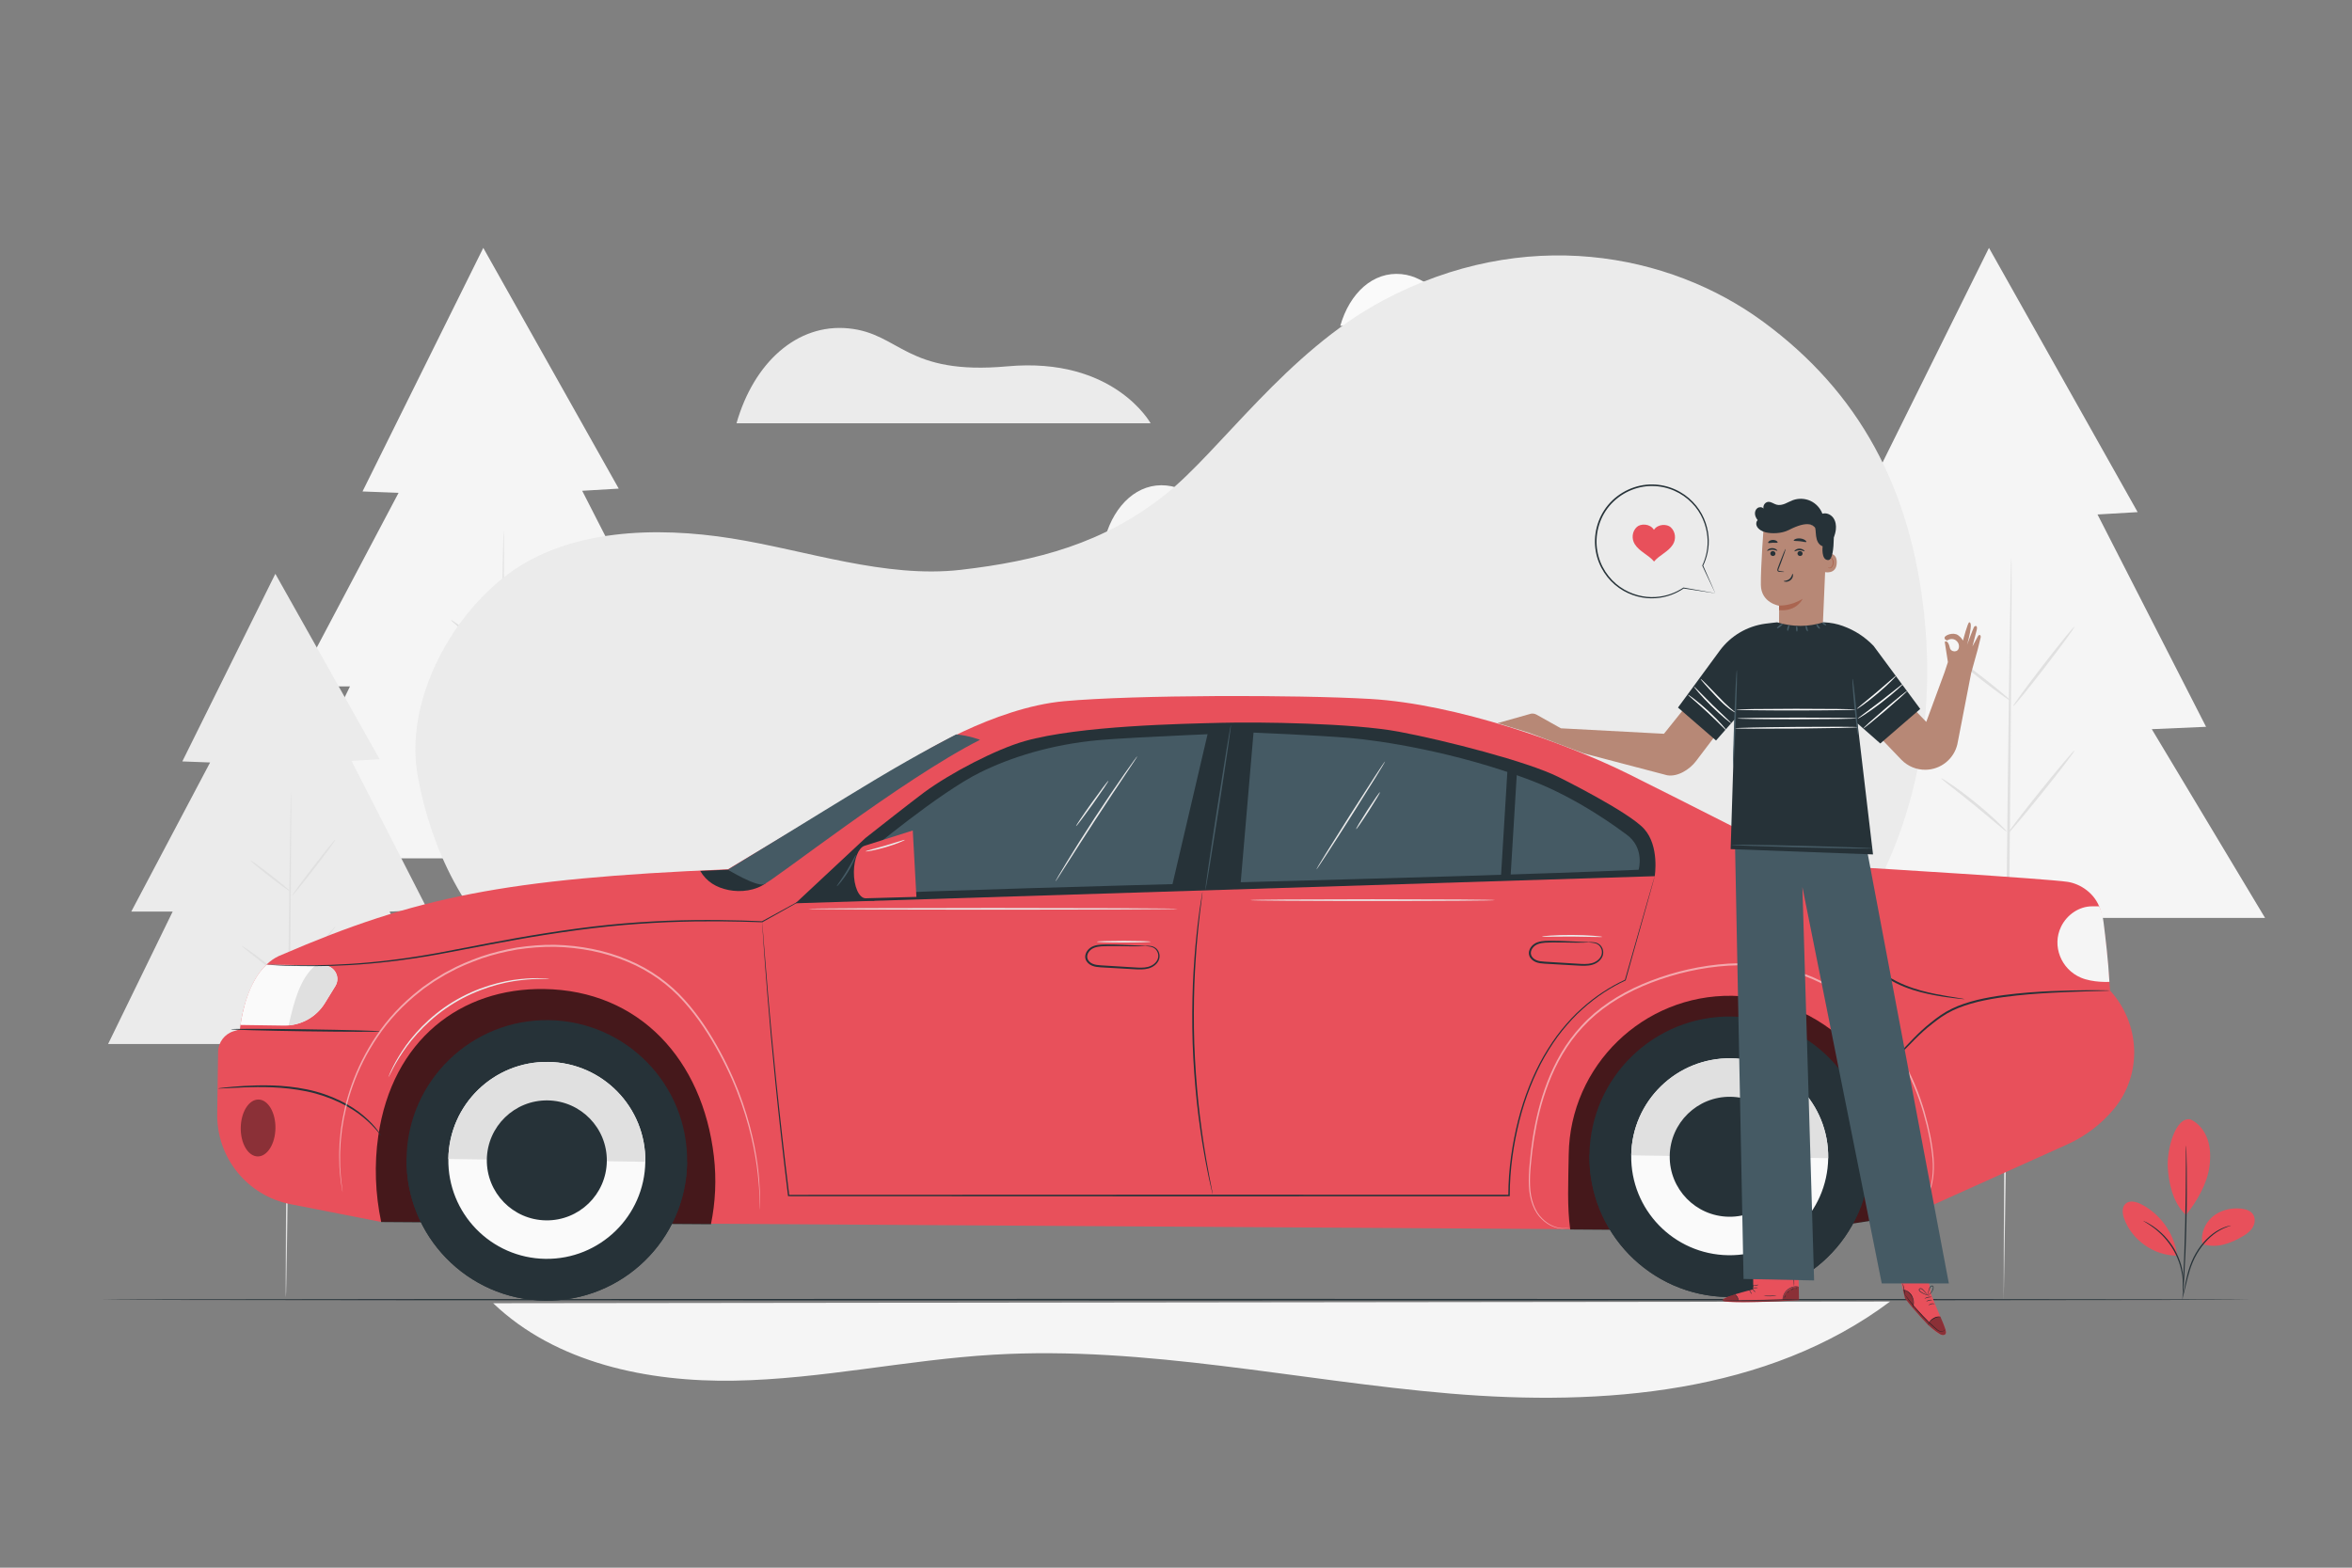 <?xml version="1.0" encoding="UTF-8" standalone="no"?>
<!-- Generator: Gravit.io -->
<svg xmlns="http://www.w3.org/2000/svg" xmlns:xlink="http://www.w3.org/1999/xlink" style="isolation:isolate" viewBox="0 0 750 500" width="750pt" height="500pt"><rect x="0" y="0" width="750" height="500" fill="#808080" stroke="none"/><defs><clipPath id="_clipPath_LvCcduYooKeI9bsBVMKQWI7HxbaJr0MW"><rect width="750" height="500"/></clipPath></defs><g clip-path="url(#_clipPath_LvCcduYooKeI9bsBVMKQWI7HxbaJr0MW)"><path d=" M 634.238 79.058 L 591.967 164.327 L 604.589 164.806 L 568.772 232.562 L 587.585 232.562 L 558.238 292.761 L 722.277 292.761 L 686.159 232.562 L 703.466 231.81 L 668.851 164.087 L 681.644 163.335 L 634.238 79.058 Z " fill="rgb(245,245,245)"/><clipPath id="_clipPath_vGjQPwkjqX45D0DnRzZBCoWP0hwJXcGs"><path d=" M 0 0 L 750 0 L 750 500 L 0 500 L 0 0 Z " fill="rgb(255,255,255)"/></clipPath><g clip-path="url(#_clipPath_vGjQPwkjqX45D0DnRzZBCoWP0hwJXcGs)"><path d=" M 641.385 177.971 C 641.627 177.973 641.294 229.455 640.643 292.945 C 639.99 356.455 638.946 415.084 638.945 414.842 C 638.865 401.259 639.114 356.447 639.766 292.936 C 640.418 229.447 641.143 177.969 641.385 177.971 Z " fill="rgb(224,224,224)"/><path d=" M 661.489 199.892 C 661.681 200.04 657.468 205.827 652.079 212.815 C 646.688 219.807 642.165 225.353 641.973 225.205 C 641.781 225.058 645.995 219.272 651.385 212.281 C 656.773 205.291 661.298 199.745 661.489 199.892 Z " fill="rgb(224,224,224)"/><path d=" M 640.987 223.391 C 640.838 223.582 636.674 220.585 631.686 216.699 C 626.698 212.811 622.776 209.505 622.925 209.314 C 623.073 209.123 627.237 212.12 632.225 216.007 C 637.213 219.894 641.135 223.201 640.987 223.391 Z " fill="rgb(224,224,224)"/><path d=" M 639.864 265.218 C 639.779 265.309 638.611 264.354 636.752 262.788 C 634.892 261.222 632.33 259.056 629.458 256.714 C 626.584 254.373 623.944 252.3 622.035 250.796 C 620.126 249.29 618.956 248.339 619.027 248.238 C 619.095 248.142 620.393 248.914 622.403 250.297 C 624.413 251.679 627.125 253.683 630.011 256.034 C 632.896 258.387 635.407 260.638 637.166 262.327 C 638.926 264.017 639.944 265.133 639.864 265.218 Z " fill="rgb(224,224,224)"/><path d=" M 661.515 239.364 C 661.703 239.515 657.085 245.575 651.202 252.897 C 645.316 260.222 640.393 266.035 640.204 265.884 C 640.016 265.732 644.633 259.674 650.519 252.348 C 656.402 245.027 661.326 239.213 661.515 239.364 Z " fill="rgb(224,224,224)"/><path d=" M 154.11 79.058 L 115.598 156.746 L 127.097 157.183 L 94.465 218.915 L 111.604 218.915 L 84.867 273.762 L 234.322 273.762 L 201.415 218.915 L 217.183 218.229 L 185.647 156.528 L 197.301 155.842 L 154.11 79.058 Z " fill="rgb(245,245,245)"/><path d=" M 160.622 169.177 C 160.843 169.179 160.539 216.084 159.946 273.929 C 159.351 331.793 158.69 397.367 158.47 397.364 C 158.249 397.363 158.553 331.785 159.147 273.921 C 159.741 216.076 160.402 169.175 160.622 169.177 Z " fill="rgb(224,224,224)"/><path d=" M 178.939 189.15 C 179.114 189.284 175.274 194.557 170.365 200.924 C 165.454 207.294 161.333 212.347 161.158 212.212 C 160.983 212.078 164.822 206.806 169.733 200.437 C 174.642 194.069 178.765 189.015 178.939 189.15 Z " fill="rgb(224,224,224)"/><path d=" M 160.259 210.559 C 160.123 210.733 156.329 208.003 151.785 204.462 C 147.24 200.92 143.667 197.908 143.802 197.734 C 143.938 197.56 147.731 200.289 152.277 203.832 C 156.82 207.373 160.394 210.386 160.259 210.559 Z " fill="rgb(224,224,224)"/><path d=" M 159.236 248.668 C 159.158 248.751 158.094 247.881 156.4 246.454 C 154.706 245.027 152.371 243.054 149.755 240.92 C 147.136 238.787 144.732 236.899 142.992 235.527 C 141.253 234.156 140.186 233.29 140.252 233.197 C 140.313 233.11 141.496 233.814 143.327 235.073 C 145.158 236.333 147.629 238.159 150.259 240.301 C 152.887 242.444 155.175 244.495 156.778 246.034 C 158.381 247.573 159.309 248.59 159.236 248.668 Z " fill="rgb(224,224,224)"/><path d=" M 178.962 225.112 C 179.134 225.25 174.926 230.772 169.566 237.443 C 164.203 244.116 159.718 249.412 159.546 249.274 C 159.374 249.136 163.581 243.616 168.943 236.943 C 174.304 230.271 178.79 224.974 178.962 225.112 Z " fill="rgb(224,224,224)"/><path d=" M 87.802 183.012 L 58.139 242.848 L 66.996 243.185 L 41.863 290.732 L 55.063 290.732 L 34.469 332.975 L 142.967 332.975 L 124.237 290.732 L 136.382 290.204 L 112.092 242.68 L 121.069 242.153 L 87.802 183.012 Z " fill="rgb(235,235,235)"/><path d=" M 92.818 252.422 C 92.988 252.424 92.755 288.551 92.297 333.104 C 91.839 377.672 91.33 413.788 91.16 413.786 C 90.991 413.784 91.224 377.665 91.682 333.098 C 92.139 288.545 92.648 252.421 92.818 252.422 Z " fill="rgb(224,224,224)"/><path d=" M 106.926 267.805 C 107.06 267.909 104.103 271.97 100.322 276.874 C 96.539 281.781 93.365 285.672 93.23 285.569 C 93.096 285.465 96.052 281.405 99.835 276.498 C 103.616 271.594 106.791 267.701 106.926 267.805 Z " fill="rgb(224,224,224)"/><path d=" M 92.538 284.296 C 92.434 284.43 89.511 282.327 86.012 279.6 C 82.511 276.871 79.759 274.551 79.863 274.417 C 79.967 274.283 82.889 276.386 86.39 279.114 C 89.889 281.842 92.642 284.162 92.538 284.296 Z " fill="rgb(224,224,224)"/><path d=" M 91.751 313.648 C 91.691 313.711 90.872 313.042 89.566 311.943 C 88.261 310.843 86.463 309.323 84.448 307.68 C 82.431 306.038 80.579 304.583 79.239 303.527 C 77.899 302.47 77.078 301.803 77.128 301.731 C 77.176 301.665 78.087 302.207 79.498 303.176 C 80.908 304.146 82.811 305.553 84.836 307.204 C 86.861 308.854 88.623 310.433 89.857 311.619 C 91.092 312.804 91.807 313.587 91.751 313.648 Z " fill="rgb(224,224,224)"/><path d=" M 106.944 295.504 C 107.076 295.61 103.836 299.862 99.707 305.001 C 95.577 310.141 92.122 314.22 91.989 314.113 C 91.858 314.007 95.097 309.756 99.228 304.615 C 103.357 299.478 106.812 295.398 106.944 295.504 Z " fill="rgb(224,224,224)"/><path d=" M 602.686 415.124 C 563.61 444.404 511.174 448.564 462.517 444.47 C 413.86 440.375 365.502 429.175 316.759 432.069 C 289.153 433.709 261.897 439.862 234.247 440.35 C 206.597 440.836 177.258 434.765 157.265 415.657 L 602.686 415.124 Z " fill="rgb(245,245,245)"/><path d=" M 234.854 134.996 L 366.899 134.996 C 366.899 134.996 355.222 113.747 321.233 116.84 C 288.772 119.793 287.122 106.386 270.616 104.735 C 254.11 103.085 240.356 115.739 234.854 134.996 Z " fill="rgb(235,235,235)"/><path d=" M 352.441 171.342 L 424.44 171.342 C 424.44 171.342 418.072 159.756 399.54 161.442 C 381.84 163.052 380.941 155.742 371.941 154.842 C 362.941 153.942 355.441 160.842 352.441 171.342 Z " fill="rgb(245,245,245)"/><path d=" M 427.382 103.927 L 499.38 103.927 C 499.38 103.927 493.013 92.341 474.481 94.027 C 456.78 95.638 455.881 88.327 446.881 87.427 C 437.881 86.528 430.382 93.427 427.382 103.927 Z " fill="rgb(250,250,250)"/><path d=" M 613.636 196.594 C 609.415 155.567 592.728 125.038 562.244 102.618 C 532.341 80.627 486.13 71.741 440.942 95.868 C 410.186 112.289 389.102 143.822 371.445 157.848 C 352.107 173.209 330.877 178.927 306.343 181.744 C 282.274 184.507 257.172 175.52 233.246 171.713 C 209.32 167.906 181.414 168.657 161.986 183.131 C 143.092 197.206 129.016 224.288 133.198 247.475 C 137.379 270.661 148.505 293.862 167.139 308.279 C 185.774 322.696 204.369 342.054 228.879 352.37 C 271.154 371.728 312.276 379.388 354.52 383.041 C 395.611 386.595 437.543 384.759 477.168 373.316 C 516.793 361.873 554.089 340.405 580.758 308.943 C 607.427 277.481 617.857 237.621 613.636 196.594 Z " fill="rgb(235,235,235)"/><path d=" M 717.427 414.514 C 717.427 414.659 564.062 414.775 374.919 414.775 C 185.711 414.775 32.379 414.659 32.379 414.514 C 32.379 414.37 185.711 414.254 374.919 414.254 C 564.062 414.254 717.427 414.37 717.427 414.514 Z " fill="rgb(38,50,56)"/><path d=" M 672.841 315.919 L 672.841 315.919 C 682.559 326.494 683.231 342.732 674.025 353.757 C 670.072 358.49 665.045 362.371 659.202 365.003 L 610.061 387.144 L 575.349 392.515 L 121.086 389.631 L 92.623 384.062 C 78.898 381.377 69.063 369.254 69.264 355.271 L 69.548 335.494 C 69.592 332.456 71.591 329.793 74.496 328.9 L 76.51 328.281 C 76.51 328.281 78.195 308.891 89.895 304.498 C 132.525 286.127 160.754 280.23 232.119 277.248 L 292.394 241.219 C 292.394 241.219 316.724 225.669 339.402 223.633 C 362.079 221.598 413.386 221.566 436.905 222.92 C 464.518 224.509 499.552 237.074 519.09 246.762 C 534.392 254.349 571.221 273.101 571.221 273.101 L 592.055 276.592 C 595.188 276.739 652.724 280.248 659.335 281.262 C 663.221 281.857 668.15 284.786 669.801 290.249 C 671.452 295.712 672.841 315.764 672.841 315.764" fill="rgb(232,80,91)"/><path d=" M 496.951 247.811 C 487.132 242.901 460.79 236.13 446.061 233.368 C 431.333 230.606 401.395 230.226 389.428 230.533 C 377.461 230.839 344.233 231.408 326.713 236.385 C 317.701 238.945 303.222 246.442 294.682 252.725 C 291.72 254.905 278.845 264.994 275.967 267.285 L 253.668 288.096 L 527.654 279.449 C 527.654 279.449 529.232 269.901 524.305 264.397 C 519.377 258.893 496.951 247.811 496.951 247.811 Z " fill="rgb(38,50,56)"/><path d=" M 90.533 327.106 L 76.673 326.907 C 77.212 323.17 79.044 313.23 84.966 307.664 L 103.317 307.926 C 106.664 307.975 108.684 311.651 106.93 314.502 L 103.592 319.931 C 100.808 324.457 95.846 327.183 90.533 327.106 Z " fill="rgb(250,250,250)"/><path d=" M 92.212 326.275 C 93.652 320.168 95.468 312.149 100.617 307.887 L 103.317 307.926 C 106.665 307.975 108.685 311.651 106.931 314.503 L 103.592 319.93 C 101.072 324.029 96.762 326.628 92.026 327.031 C 92.088 326.778 92.151 326.533 92.212 326.275 Z " fill="rgb(224,224,224)"/><g opacity="0.7"><path d=" M 226.699 390.471 C 228.127 383.523 228.507 376.207 227.643 368.791 C 224.058 338.023 203.906 315.878 173.47 315.44 C 146.984 315.058 125.101 331.609 120.631 362.262 C 119.293 371.434 119.672 380.834 121.553 389.763 L 226.699 390.471 Z " fill="rgb(0,0,0)"/></g><g opacity="0.7"><path d=" M 610.035 387.273 C 609.991 386.138 609.897 384.985 609.881 383.78 C 609.339 344.947 583.293 318.047 552.306 317.6 C 524.001 317.192 500.637 339.891 500.228 368.198 C 500.103 376.836 499.687 384.973 500.711 392.142 L 575.322 392.644 L 610.035 387.273 Z " fill="rgb(0,0,0)"/></g><path d=" M 506.835 368.294 C 506.479 392.998 526.217 413.314 550.922 413.67 C 575.626 414.026 595.942 394.288 596.299 369.584 C 596.655 344.88 576.917 324.564 552.212 324.207 C 527.508 323.851 507.191 343.589 506.835 368.294 Z " fill="rgb(38,50,56)"/><path d=" M 506.842 368.178 C 506.841 368.217 506.835 368.255 506.834 368.294 C 506.478 392.998 526.216 413.314 550.921 413.67 C 575.625 414.027 595.942 394.288 596.298 369.584 C 596.299 369.545 596.294 369.507 596.294 369.469 L 506.842 368.178 Z " fill="rgb(38,50,56)"/><path d=" M 520.162 368.486 C 519.912 385.831 533.769 400.094 551.113 400.344 C 568.458 400.594 582.722 386.737 582.972 369.392 C 583.222 352.049 569.364 337.785 552.019 337.535 C 534.676 337.285 520.413 351.142 520.162 368.486 Z " fill="rgb(250,250,250)"/><path d=" M 552.019 337.535 C 534.675 337.285 520.413 351.141 520.162 368.486 L 582.971 369.391 C 583.221 352.049 569.364 337.785 552.019 337.535 Z " fill="rgb(224,224,224)"/><path d=" M 532.436 368.663 C 532.284 379.228 540.725 387.916 551.29 388.069 C 561.856 388.221 570.544 379.78 570.697 369.215 C 570.849 358.649 562.408 349.961 551.842 349.809 C 541.277 349.656 532.589 358.098 532.436 368.663 Z " fill="rgb(38,50,56)"/><path d=" M 129.639 369.448 C 129.283 394.153 149.021 414.468 173.725 414.824 C 198.431 415.18 218.746 395.443 219.103 370.739 C 219.459 346.035 199.721 325.718 175.016 325.362 C 150.311 325.006 129.995 344.744 129.639 369.448 Z " fill="rgb(38,50,56)"/><path d=" M 129.647 369.332 C 129.646 369.371 129.64 369.409 129.639 369.448 C 129.283 394.152 149.021 414.468 173.726 414.824 C 198.431 415.181 218.747 395.442 219.103 370.738 C 219.104 370.699 219.099 370.661 219.099 370.623 L 129.647 369.332 Z " fill="rgb(38,50,56)"/><path d=" M 142.967 369.64 C 142.717 386.985 156.574 401.248 173.918 401.498 C 191.263 401.748 205.526 387.891 205.776 370.546 C 206.026 353.203 192.169 338.939 174.824 338.689 C 157.48 338.439 143.217 352.296 142.967 369.64 Z " fill="rgb(250,250,250)"/><path d=" M 174.824 338.689 C 157.48 338.439 143.217 352.296 142.967 369.64 L 205.776 370.546 C 206.026 353.203 192.169 338.939 174.824 338.689 Z " fill="rgb(224,224,224)"/><path d=" M 155.241 369.818 C 155.089 380.383 163.53 389.071 174.095 389.223 C 184.66 389.377 193.349 380.935 193.501 370.37 C 193.654 359.804 185.212 351.116 174.647 350.964 C 164.082 350.811 155.393 359.253 155.241 369.818 Z " fill="rgb(38,50,56)"/><g opacity="0.4"><path d=" M 87.832 359.84 C 87.76 364.852 85.224 368.879 82.168 368.835 C 79.112 368.791 76.693 364.693 76.765 359.681 C 76.837 354.668 79.374 350.641 82.43 350.686 C 85.485 350.73 87.904 354.828 87.832 359.84 Z " fill="rgb(0,0,0)"/></g><path d=" M 672.841 315.919 C 672.841 315.94 672.544 315.966 671.978 315.992 C 671.348 316.015 670.527 316.043 669.503 316.079 C 667.355 316.134 664.245 316.199 660.406 316.356 C 656.567 316.485 651.998 316.722 646.94 317.131 C 641.891 317.586 636.327 318.181 630.648 319.532 C 627.821 320.242 625.097 321.101 622.632 322.3 C 620.158 323.483 618.008 325.04 616.037 326.631 C 612.032 329.736 609.017 333.193 606.273 335.897 C 603.559 338.632 601.104 340.602 599.259 341.729 C 598.335 342.287 597.598 342.69 597.074 342.911 C 596.558 343.148 596.283 343.261 596.274 343.24 C 596.242 343.177 597.339 342.701 599.124 341.52 C 600.91 340.339 603.29 338.342 605.951 335.578 C 608.637 332.854 611.642 329.336 615.668 326.172 C 617.638 324.562 619.833 322.953 622.358 321.737 C 624.871 320.504 627.637 319.629 630.495 318.911 C 636.236 317.546 641.823 316.969 646.892 316.544 C 651.968 316.165 656.547 315.977 660.392 315.904 C 664.237 315.805 667.35 315.809 669.501 315.83 C 670.525 315.844 671.347 315.856 671.977 315.863 C 672.543 315.878 672.841 315.897 672.841 315.919 Z " fill="rgb(38,50,56)"/><g opacity="0.5"><path d=" M 608.595 388.067 C 608.595 388.067 608.774 387.938 609.135 387.717 C 609.494 387.492 610.013 387.132 610.648 386.605 C 611.891 385.537 613.575 383.679 614.784 380.777 C 616.032 377.9 616.606 374.009 616.231 369.569 C 615.847 365.13 614.832 360.114 613.266 354.722 C 611.669 349.339 609.378 343.583 606.067 337.869 C 602.742 332.174 598.366 326.533 592.763 321.663 C 587.183 316.803 580.383 312.682 572.651 310.361 C 564.935 308.019 556.447 307.347 547.939 308.253 C 539.421 309.14 531.252 311.359 523.828 314.522 C 516.421 317.703 509.77 322.056 504.755 327.52 C 499.672 332.93 496.241 339.237 493.853 345.371 C 491.459 351.528 490.094 357.568 489.189 363.111 C 488.754 365.888 488.421 368.546 488.195 371.07 C 487.946 373.591 487.799 375.977 487.898 378.201 C 488.038 382.642 489.491 386.436 491.763 388.611 C 493.964 390.865 496.451 391.616 498.068 391.727 C 499.719 391.796 500.557 391.441 500.566 391.5 C 500.566 391.5 500.36 391.571 499.947 391.679 C 499.532 391.783 498.897 391.867 498.06 391.856 C 496.415 391.785 493.861 391.06 491.587 388.787 C 489.237 386.594 487.713 382.71 487.54 378.218 C 487.424 375.968 487.556 373.563 487.789 371.034 C 488.001 368.501 488.32 365.831 488.742 363.041 C 489.622 357.47 490.968 351.391 493.359 345.179 C 494.561 342.08 496.013 338.95 497.804 335.886 C 499.606 332.831 501.776 329.866 504.324 327.119 C 509.391 321.574 516.114 317.162 523.58 313.948 C 531.065 310.75 539.282 308.513 547.873 307.617 C 556.452 306.705 565.029 307.384 572.833 309.762 C 580.658 312.12 587.528 316.301 593.151 321.219 C 598.795 326.148 603.197 331.854 606.525 337.603 C 609.842 343.372 612.122 349.175 613.699 354.595 C 615.246 360.027 616.234 365.059 616.587 369.543 C 616.933 374.025 616.315 377.972 615.013 380.875 C 613.752 383.802 612.012 385.658 610.731 386.704 C 609.419 387.74 608.595 388.067 608.595 388.067 Z " fill="rgb(255,255,255)"/></g><path d=" M 121.565 362.249 C 121.519 362.282 121.044 361.64 120.12 360.543 C 119.201 359.442 117.762 357.936 115.781 356.316 C 111.856 353.046 105.436 349.669 97.767 348.086 C 90.091 346.504 82.925 346.632 77.8 346.807 C 75.23 346.903 73.149 347.026 71.711 347.103 C 70.273 347.18 69.475 347.208 69.471 347.162 C 69.469 347.141 69.666 347.103 70.042 347.05 C 70.494 346.997 71.037 346.933 71.691 346.854 C 73.125 346.702 75.203 346.511 77.778 346.355 C 82.911 346.065 90.128 345.859 97.898 347.46 C 105.667 349.062 112.165 352.562 116.069 355.969 C 118.041 357.655 119.446 359.228 120.314 360.387 C 120.772 360.946 121.056 361.436 121.275 361.746 C 121.483 362.064 121.584 362.236 121.565 362.249 Z " fill="rgb(38,50,56)"/><path d=" M 121.295 328.952 C 121.293 329.128 110.612 329.117 97.443 328.928 C 84.27 328.737 73.597 328.44 73.599 328.264 C 73.602 328.087 84.279 328.098 97.453 328.288 C 110.622 328.478 121.297 328.775 121.295 328.952 Z " fill="rgb(38,50,56)"/><g opacity="0.5"><path d=" M 242.338 385.855 C 242.338 385.855 242.315 385.647 242.301 385.243 C 242.29 384.812 242.276 384.215 242.257 383.448 C 242.255 382.659 242.209 381.683 242.14 380.532 C 242.095 379.379 242 378.052 241.852 376.562 C 241.336 370.607 239.946 361.977 236.417 351.864 C 234.66 346.81 232.317 341.418 229.313 335.892 C 226.313 330.374 222.702 324.643 217.974 319.397 C 213.276 314.137 207.177 309.664 200.072 306.737 C 192.999 303.747 185.069 302.172 176.936 301.977 C 172.861 301.92 168.841 302.256 164.919 302.842 C 161.01 303.52 157.207 304.458 153.567 305.691 C 149.961 306.998 146.446 308.41 143.223 310.223 L 142.001 310.869 L 140.825 311.581 C 140.044 312.055 139.267 312.527 138.495 312.996 C 137.753 313.51 137.014 314.022 136.28 314.531 L 135.183 315.292 L 134.141 316.116 C 128.564 320.441 123.961 325.432 120.456 330.643 C 116.917 335.834 114.349 341.144 112.543 346.169 C 110.733 351.2 109.685 355.946 109.072 360.147 C 108.838 362.258 108.582 364.22 108.538 366.043 C 108.401 367.86 108.447 369.523 108.461 371.019 C 108.431 372.518 108.62 373.839 108.671 374.991 C 108.724 376.144 108.875 377.108 108.976 377.89 C 109.071 378.652 109.145 379.244 109.198 379.671 C 109.245 380.074 109.253 380.282 109.253 380.282 C 109.253 380.282 109.202 380.081 109.134 379.682 C 109.065 379.256 108.97 378.667 108.848 377.908 C 108.727 377.126 108.555 376.163 108.482 375.008 C 108.411 373.855 108.202 372.531 108.212 371.027 C 108.179 369.525 108.114 367.854 108.233 366.028 C 108.259 364.198 108.499 362.224 108.718 360.099 C 109.3 355.872 110.322 351.091 112.117 346.018 C 113.907 340.951 116.47 335.59 120.018 330.344 C 123.531 325.08 128.162 320.029 133.78 315.651 L 134.83 314.818 L 135.935 314.046 C 136.675 313.532 137.419 313.013 138.168 312.493 C 138.946 312.018 139.729 311.541 140.516 311.06 L 141.701 310.339 L 142.933 309.686 C 146.183 307.851 149.727 306.42 153.365 305.099 C 157.035 303.85 160.872 302.901 164.817 302.214 C 168.775 301.62 172.833 301.281 176.947 301.337 C 185.161 301.535 193.167 303.128 200.315 306.16 C 207.494 309.124 213.68 313.677 218.411 319.002 C 223.174 324.313 226.785 330.085 229.778 335.639 C 232.776 341.204 235.107 346.63 236.843 351.715 C 240.333 361.891 241.658 370.564 242.1 376.541 C 242.552 382.532 242.338 385.855 242.338 385.855 Z " fill="rgb(255,255,255)"/></g><path d=" M 592.129 277.206 C 592.151 277.21 592.135 277.435 592.084 277.861 C 592.019 278.357 591.939 278.972 591.84 279.719 C 591.625 281.331 591.289 283.662 591.075 286.554 C 590.872 289.437 590.806 292.918 591.538 296.659 C 592.271 300.386 594.084 304.306 597.165 307.446 C 600.221 310.606 603.932 312.751 607.449 314.195 C 610.987 315.644 614.365 316.438 617.203 317.022 C 620.049 317.593 622.378 317.94 623.983 318.204 C 624.727 318.329 625.338 318.432 625.832 318.514 C 626.254 318.591 626.474 318.643 626.471 318.664 C 626.468 318.685 626.242 318.678 625.815 318.642 C 625.317 318.591 624.7 318.527 623.949 318.451 C 622.332 318.262 619.99 317.983 617.118 317.466 C 614.253 316.935 610.834 316.182 607.229 314.741 C 603.642 313.303 599.845 311.136 596.705 307.89 C 593.537 304.666 591.673 300.59 590.96 296.774 C 590.243 292.941 590.362 289.418 590.625 286.517 C 590.899 283.608 591.304 281.282 591.594 279.68 C 591.74 278.878 591.865 278.259 591.957 277.84 C 592.049 277.42 592.108 277.202 592.129 277.206 Z " fill="rgb(38,50,56)"/><path d=" M 364.855 301.69 C 364.855 301.668 365.045 301.648 365.407 301.636 C 365.768 301.629 366.305 301.613 366.998 301.719 C 367.675 301.81 368.591 302.165 369.17 303.039 C 369.759 303.862 370.024 305.187 369.434 306.383 C 368.869 307.568 367.652 308.497 366.203 308.89 C 364.751 309.297 363.152 309.211 361.545 309.121 C 358.3 308.936 354.751 308.735 351.026 308.523 C 350.091 308.463 349.119 308.377 348.214 307.995 C 347.324 307.616 346.506 306.93 346.185 305.967 C 345.857 304.999 346.171 303.963 346.709 303.24 C 347.238 302.494 348.025 301.962 348.829 301.692 C 350.461 301.136 352.047 301.254 353.478 301.222 C 354.923 301.226 356.267 301.268 357.492 301.318 C 359.856 301.419 361.81 301.503 363.285 301.566 C 364.652 301.614 365.41 301.634 365.411 301.681 C 365.411 301.704 365.222 301.727 364.861 301.752 C 364.501 301.779 363.968 301.802 363.283 301.815 C 361.911 301.849 359.925 301.816 357.479 301.77 C 356.255 301.749 354.917 301.733 353.481 301.752 C 352.054 301.801 350.483 301.726 349.03 302.246 C 348.303 302.5 347.661 302.953 347.205 303.595 C 346.75 304.22 346.527 305.043 346.778 305.769 C 347.021 306.501 347.691 307.086 348.461 307.409 C 349.243 307.738 350.144 307.828 351.066 307.885 C 354.79 308.115 358.337 308.333 361.58 308.533 C 363.19 308.64 364.72 308.735 366.066 308.378 C 367.395 308.043 368.512 307.211 369.028 306.184 C 369.566 305.156 369.373 304.001 368.873 303.236 C 368.377 302.436 367.604 302.095 366.951 301.964 C 365.627 301.72 364.849 301.758 364.855 301.69 Z " fill="rgb(38,50,56)"/><path d=" M 506.326 300.521 C 506.327 300.5 506.516 300.479 506.878 300.467 C 507.239 300.461 507.776 300.444 508.469 300.551 C 509.146 300.642 510.062 300.996 510.641 301.871 C 511.23 302.694 511.495 304.019 510.905 305.215 C 510.34 306.4 509.124 307.329 507.675 307.722 C 506.222 308.129 504.623 308.042 503.016 307.953 C 499.771 307.768 496.222 307.567 492.497 307.355 C 491.562 307.295 490.59 307.208 489.685 306.827 C 488.795 306.448 487.977 305.762 487.655 304.799 C 487.329 303.831 487.642 302.795 488.18 302.072 C 488.71 301.326 489.496 300.793 490.301 300.524 C 491.932 299.968 493.518 300.085 494.949 300.054 C 496.394 300.058 497.738 300.1 498.963 300.15 C 501.328 300.251 503.281 300.335 504.756 300.398 C 506.123 300.446 506.881 300.466 506.882 300.513 C 506.882 300.535 506.693 300.559 506.333 300.584 C 505.972 300.61 505.439 300.633 504.754 300.647 C 503.382 300.681 501.396 300.648 498.95 300.602 C 497.726 300.581 496.388 300.565 494.952 300.584 C 493.525 300.633 491.954 300.558 490.501 301.078 C 489.774 301.332 489.132 301.785 488.677 302.427 C 488.222 303.052 487.998 303.875 488.25 304.601 C 488.491 305.333 489.162 305.917 489.932 306.241 C 490.715 306.57 491.615 306.66 492.537 306.717 C 496.261 306.946 499.808 307.165 503.051 307.365 C 504.662 307.472 506.191 307.566 507.537 307.21 C 508.866 306.875 509.982 306.042 510.499 305.016 C 511.037 303.988 510.845 302.833 510.344 302.068 C 509.848 301.268 509.075 300.927 508.422 300.795 C 507.098 300.552 506.319 300.59 506.326 300.521 Z " fill="rgb(38,50,56)"/><path d=" M 527.654 279.448 C 527.654 279.448 527.613 279.641 527.514 280.013 C 527.41 280.396 527.26 280.949 527.063 281.675 C 526.654 283.15 526.052 285.319 525.27 288.141 C 523.68 293.809 521.356 302.1 518.403 312.636 L 518.385 312.698 L 518.327 312.723 C 513.764 314.852 509.021 317.852 504.569 321.901 C 502.305 323.884 500.212 326.22 498.164 328.72 C 496.14 331.246 494.289 334.042 492.558 337.028 C 489.144 343.032 486.433 349.908 484.528 357.371 C 482.655 364.833 481.432 372.9 481.431 381.295 L 481.431 381.53 L 481.2 381.53 C 451.59 381.54 417.28 381.55 380.881 381.56 C 332.175 381.542 287.223 381.523 251.477 381.51 L 251.292 381.51 L 251.269 381.326 C 248.023 354.797 245.97 332.953 244.735 317.751 C 244.113 310.148 243.688 304.208 243.41 300.169 C 243.279 298.155 243.18 296.614 243.112 295.562 C 243.049 294.523 243.031 293.987 243.031 293.987 C 243.031 293.987 243.091 294.52 243.175 295.559 C 243.257 296.609 243.377 298.148 243.533 300.158 C 243.864 304.206 244.35 310.136 244.971 317.73 C 246.278 332.924 248.39 354.756 251.684 381.275 L 251.477 381.092 C 287.223 381.078 332.175 381.059 380.881 381.04 C 417.28 381.05 451.59 381.06 481.2 381.069 L 480.969 381.305 C 480.982 372.838 482.221 364.765 484.115 357.266 C 486.042 349.773 488.779 342.867 492.225 336.838 C 493.971 333.84 495.841 331.03 497.883 328.494 C 499.949 325.983 502.062 323.641 504.344 321.653 C 508.835 317.593 513.616 314.593 518.208 312.47 L 518.133 312.559 C 521.141 302.038 523.508 293.761 525.127 288.102 C 525.94 285.287 526.565 283.124 526.99 281.655 C 527.203 280.932 527.365 280.384 527.477 280.004 C 527.589 279.633 527.654 279.448 527.654 279.448 Z " fill="rgb(38,50,56)"/><path d=" M 383.439 284.518 C 383.448 284.519 383.445 284.604 383.43 284.77 C 383.41 284.965 383.383 285.205 383.352 285.5 C 383.267 286.183 383.151 287.12 383.003 288.304 C 382.84 289.52 382.648 291.008 382.471 292.742 C 382.288 294.474 382.038 296.442 381.864 298.627 C 381.663 300.81 381.448 303.202 381.296 305.775 C 381.096 308.345 380.996 311.098 380.864 313.993 C 380.672 319.785 380.622 326.158 380.833 332.843 C 381.074 339.529 381.555 345.886 382.137 351.653 C 382.464 354.533 382.751 357.272 383.124 359.824 C 383.449 362.38 383.825 364.752 384.173 366.916 C 384.494 369.085 384.876 371.032 385.176 372.747 C 385.47 374.465 385.762 375.937 386.007 377.138 C 386.234 378.31 386.414 379.237 386.544 379.912 C 386.595 380.205 386.637 380.443 386.671 380.636 C 386.697 380.799 386.706 380.884 386.697 380.886 C 386.688 380.888 386.662 380.807 386.62 380.648 C 386.572 380.457 386.513 380.223 386.442 379.934 C 386.288 379.263 386.077 378.343 385.809 377.179 C 385.533 375.984 385.211 374.516 384.89 372.802 C 384.563 371.09 384.154 369.146 383.81 366.977 C 383.438 364.814 383.04 362.442 382.696 359.882 C 382.304 357.33 382.002 354.587 381.66 351.704 C 381.05 345.929 380.553 339.56 380.312 332.861 C 380.1 326.163 380.167 319.776 380.384 313.974 C 380.53 311.075 380.647 308.318 380.866 305.745 C 381.036 303.168 381.273 300.775 381.498 298.591 C 381.695 296.405 381.971 294.437 382.182 292.706 C 382.387 290.974 382.608 289.489 382.803 288.277 C 382.991 287.097 383.14 286.164 383.249 285.485 C 383.3 285.193 383.343 284.955 383.377 284.761 C 383.41 284.599 383.43 284.516 383.439 284.518 Z " fill="rgb(38,50,56)"/><path d=" M 244.215 281.666 C 241.007 284.064 236.239 284.663 232.313 283.861 C 228.388 283.061 225.3 281.234 223.289 277.77 L 232.092 277.377 L 244.215 281.666 Z " fill="rgb(38,50,56)"/><path d=" M 232.093 277.377 C 232.093 277.377 240.968 282.786 243.549 282.048 C 246.13 281.311 287.523 248.592 312.5 235.958 C 312.5 235.958 309.214 234.63 304.912 234.235 C 304.912 234.235 293.289 240.117 278.794 248.841 C 267.766 255.48 256.543 262.438 251.294 265.645 C 239.824 272.652 232.093 277.377 232.093 277.377 Z " fill="rgb(69,90,100)"/><path d=" M 260.486 284.32 C 260.491 284.327 260.393 284.389 260.2 284.505 C 259.986 284.63 259.698 284.798 259.332 285.011 C 258.539 285.462 257.402 286.108 255.935 286.941 C 252.936 288.623 248.59 291.058 243.11 294.13 L 243.072 294.152 L 243.025 294.15 C 234.987 293.861 224.665 293.649 212.843 294.133 C 206.935 294.385 200.652 294.808 194.107 295.477 C 187.563 296.157 180.758 297.078 173.79 298.187 C 161.585 300.093 150.066 302.496 139.527 304.429 C 128.979 306.321 119.369 307.382 111.278 307.816 C 103.186 308.282 96.623 308.162 92.097 308.03 C 89.834 307.962 88.078 307.87 86.888 307.796 C 86.311 307.759 85.862 307.731 85.534 307.711 C 85.23 307.688 85.074 307.664 85.074 307.664 C 85.074 307.664 85.231 307.652 85.537 307.657 C 85.865 307.666 86.315 307.676 86.892 307.691 C 88.084 307.731 89.84 307.791 92.103 307.828 C 96.626 307.897 103.181 307.961 111.257 307.449 C 119.331 306.968 128.916 305.871 139.443 303.957 C 149.958 302.001 161.492 299.581 173.708 297.674 C 180.684 296.562 187.501 295.644 194.056 294.973 C 200.612 294.312 206.907 293.902 212.825 293.666 C 224.666 293.216 234.998 293.475 243.037 293.825 L 242.953 293.845 C 248.463 290.83 252.834 288.438 255.849 286.788 C 257.335 285.986 258.486 285.366 259.287 284.932 C 259.664 284.735 259.958 284.58 260.177 284.465 C 260.378 284.362 260.484 284.313 260.486 284.32 Z " fill="rgb(38,50,56)"/><path d=" M 269.924 285.349 C 332.803 282.541 459.64 280.204 522.519 277.397 C 522.519 277.397 524.594 270.491 518.674 266.174 C 516.516 264.6 503.461 254.725 488.213 248.909 C 464.288 239.782 439.884 236.141 430.126 235.343 C 418.927 234.426 398.439 233.602 398.439 233.602 C 398.439 233.602 360.928 235.098 350.46 236.045 C 335.041 237.439 322.091 241.632 312.501 246.378 C 299.39 252.867 276.584 271.971 276.584 271.971 L 260.546 285.349 L 269.924 285.349 Z " fill="rgb(69,90,100)"/><path d=" M 385.636 231.738 L 373.501 283.631 L 395.507 282.93 L 399.885 231.738 L 385.636 231.738 Z " fill="rgb(38,50,56)"/><path d=" M 480.775 244.301 L 478.635 279.452 L 481.695 279.452 L 483.765 245.4 L 480.775 244.301 Z " fill="rgb(38,50,56)"/><path d=" M 272.297 273.446 C 273.261 274.742 278.85 287.301 278.85 287.301 L 257.612 285.912 L 272.297 273.446 Z " fill="rgb(38,50,56)"/><path d=" M 292.225 286.05 L 276.035 286.501 C 273.898 286.471 272.22 282.677 272.287 278.028 C 272.347 273.87 273.792 270.357 275.69 269.754 L 291.062 264.875 L 292.225 286.05 Z " fill="rgb(232,80,91)"/><path d=" M 392.527 231.145 C 392.669 231.167 390.954 242.994 388.697 257.558 C 386.439 272.127 384.495 283.916 384.352 283.894 C 384.211 283.872 385.924 272.048 388.182 257.478 C 390.439 242.914 392.384 231.123 392.527 231.145 Z " fill="rgb(69,90,100)"/><path d=" M 272.929 272.681 C 273.054 272.728 272.159 275.235 270.452 278.022 C 268.756 280.817 266.938 282.76 266.839 282.67 C 266.721 282.573 268.336 280.506 270.008 277.751 C 271.69 275.004 272.787 272.62 272.929 272.681 Z " fill="rgb(69,90,100)"/><path d=" M 362.678 241.176 C 362.693 241.187 362.612 241.334 362.444 241.605 C 362.239 241.923 361.991 242.309 361.691 242.775 C 360.976 243.848 360.018 245.286 358.856 247.033 C 356.453 250.622 353.141 255.583 349.535 261.098 C 345.928 266.614 342.712 271.64 340.387 275.28 C 339.254 277.045 338.321 278.499 337.624 279.584 C 337.318 280.046 337.064 280.428 336.854 280.744 C 336.674 281.006 336.571 281.139 336.556 281.13 C 336.54 281.12 336.613 280.969 336.765 280.689 C 336.952 280.36 337.178 279.96 337.451 279.479 C 338.056 278.432 338.952 276.931 340.075 275.085 C 342.32 271.393 345.491 266.333 349.099 260.813 C 352.707 255.295 356.071 250.363 358.552 246.825 C 359.792 245.056 360.808 243.633 361.524 242.659 C 361.856 242.216 362.131 241.848 362.358 241.545 C 362.553 241.293 362.663 241.166 362.678 241.176 Z " fill="rgb(235,235,235)"/><path d=" M 353.446 249.033 C 353.563 249.117 351.348 252.422 348.5 256.414 C 345.651 260.408 343.247 263.577 343.13 263.494 C 343.013 263.41 345.227 260.106 348.076 256.111 C 350.925 252.119 353.329 248.95 353.446 249.033 Z " fill="rgb(235,235,235)"/><path d=" M 672.645 313.154 C 672.645 313.154 667.429 313.484 663.495 311.794 C 657.244 309.108 654.247 301.692 657.225 295.576 C 657.243 295.538 657.261 295.501 657.28 295.463 C 659.142 291.716 663.005 289.038 667.19 289.064 L 669.373 289.064 C 669.373 289.064 670.341 290.616 670.792 294.263 C 671.383 299.04 672.273 306.271 672.645 313.154 Z " fill="rgb(245,245,245)"/><path d=" M 441.66 242.862 C 441.781 242.939 436.98 250.71 430.937 260.216 C 424.893 269.727 419.896 277.371 419.775 277.294 C 419.654 277.216 424.454 269.448 430.498 259.937 C 436.541 250.431 441.538 242.784 441.66 242.862 Z " fill="rgb(235,235,235)"/><path d=" M 440.033 252.673 C 440.154 252.75 438.551 255.45 436.453 258.703 C 434.354 261.956 432.555 264.529 432.434 264.451 C 432.313 264.373 433.917 261.674 436.015 258.42 C 438.113 255.168 439.913 252.595 440.033 252.673 Z " fill="rgb(235,235,235)"/><path d=" M 288.512 267.889 C 288.564 268.016 285.881 269.201 282.414 270.209 C 278.949 271.227 276.051 271.673 276.026 271.538 C 275.996 271.391 278.828 270.72 282.268 269.71 C 285.709 268.708 288.458 267.748 288.512 267.889 Z " fill="rgb(235,235,235)"/><path d=" M 375.563 289.864 C 375.563 290.008 349.173 290.125 316.628 290.125 C 284.071 290.125 257.687 290.008 257.687 289.864 C 257.687 289.72 284.071 289.603 316.628 289.603 C 349.173 289.603 375.563 289.72 375.563 289.864 Z " fill="rgb(235,235,235)"/><path d=" M 366.899 300.341 C 366.899 300.486 363.065 300.602 358.336 300.602 C 353.606 300.602 349.772 300.486 349.772 300.341 C 349.772 300.197 353.606 300.081 358.336 300.081 C 363.065 300.081 366.899 300.197 366.899 300.341 Z " fill="rgb(235,235,235)"/><path d=" M 175.276 312.218 C 175.275 312.237 175.049 312.243 174.622 312.24 C 174.194 312.246 173.564 312.203 172.754 312.222 C 171.132 312.214 168.784 312.295 165.909 312.643 C 160.183 313.307 152.27 315.363 144.713 319.976 C 137.154 324.588 131.71 330.689 128.5 335.478 C 126.879 337.875 125.732 339.927 124.999 341.372 C 124.611 342.086 124.363 342.664 124.161 343.042 C 123.968 343.424 123.86 343.621 123.843 343.614 C 123.827 343.607 123.904 343.396 124.065 342.999 C 124.236 342.607 124.456 342.013 124.818 341.282 C 125.498 339.805 126.599 337.714 128.195 335.274 C 131.346 330.399 136.804 324.192 144.443 319.531 C 152.078 314.868 160.092 312.852 165.868 312.277 C 168.767 311.974 171.13 311.948 172.757 312.019 C 173.57 312.032 174.2 312.108 174.628 312.135 C 175.054 312.172 175.277 312.2 175.276 312.218 Z " fill="rgb(235,235,235)"/><path d=" M 476.7 287.088 C 476.7 287.232 459.228 287.349 437.68 287.349 C 416.125 287.349 398.656 287.232 398.656 287.088 C 398.656 286.944 416.125 286.828 437.68 286.828 C 459.228 286.828 476.7 286.944 476.7 287.088 Z " fill="rgb(235,235,235)"/><path d=" M 510.919 298.806 C 510.914 298.88 509.836 298.866 508.099 298.825 C 506.36 298.784 503.962 298.727 501.312 298.712 C 498.661 298.699 496.262 298.729 494.523 298.752 C 492.785 298.774 491.708 298.778 491.703 298.703 C 491.699 298.634 492.77 298.5 494.509 298.384 C 496.247 298.267 498.654 298.177 501.315 298.191 C 503.974 298.206 506.38 298.322 508.117 298.456 C 509.855 298.592 510.924 298.737 510.919 298.806 Z " fill="rgb(235,235,235)"/><path d=" M 574.236 208.172 L 574.236 208.172 C 570.392 208.172 567.281 205.048 567.295 201.205 L 567.325 193.199 C 567.325 193.199 561.57 192.304 561.499 186.55 C 561.427 180.796 562.425 167.582 562.425 167.582 C 569.087 164.719 576.775 165.686 582.52 170.108 L 581.16 201.726 C 580.9 205.358 577.878 208.172 574.236 208.172 Z " fill="rgb(183,136,118)"/><path d=" M 567.315 193.116 C 567.315 193.116 570.952 193.412 574.817 190.984 C 574.817 190.984 573.044 195.125 567.302 194.607 L 567.315 193.116 Z " fill="rgb(170,101,80)"/><path d=" M 581.882 176.725 C 581.981 176.683 585.835 175.556 585.709 179.49 C 585.584 183.424 581.661 182.486 581.656 182.373 C 581.654 182.26 581.882 176.725 581.882 176.725 Z " fill="rgb(183,136,118)"/><path d=" M 582.907 180.921 C 582.925 180.909 582.974 180.971 583.088 181.028 C 583.199 181.083 583.392 181.125 583.6 181.055 C 584.02 180.916 584.391 180.267 584.433 179.559 C 584.455 179.201 584.39 178.858 584.272 178.571 C 584.162 178.279 583.982 178.072 583.774 178.028 C 583.567 177.974 583.415 178.094 583.363 178.204 C 583.307 178.312 583.33 178.391 583.308 178.397 C 583.298 178.407 583.226 178.329 583.263 178.167 C 583.282 178.089 583.331 177.998 583.426 177.926 C 583.523 177.852 583.663 177.817 583.808 177.838 C 584.111 177.868 584.375 178.156 584.505 178.47 C 584.651 178.787 584.731 179.173 584.707 179.575 C 584.657 180.366 584.227 181.095 583.653 181.242 C 583.374 181.305 583.145 181.214 583.03 181.117 C 582.911 181.017 582.893 180.928 582.907 180.921 Z " fill="rgb(170,101,80)"/><path d=" M 564.513 176.5 C 564.498 176.934 564.853 177.305 565.306 177.329 C 565.758 177.353 566.137 177.022 566.153 176.588 C 566.168 176.154 565.814 175.783 565.362 175.758 C 564.909 175.734 564.529 176.066 564.513 176.5 Z " fill="rgb(38,50,56)"/><path d=" M 563.514 175.677 C 563.616 175.784 564.239 175.323 565.122 175.326 C 566.006 175.316 566.655 175.771 566.75 175.662 C 566.798 175.615 566.694 175.421 566.411 175.215 C 566.133 175.01 565.659 174.811 565.108 174.813 C 564.557 174.817 564.094 175.019 563.827 175.227 C 563.556 175.435 563.463 175.629 563.514 175.677 Z " fill="rgb(38,50,56)"/><path d=" M 573.174 176.5 C 573.159 176.934 573.514 177.305 573.967 177.329 C 574.419 177.354 574.798 177.022 574.814 176.588 C 574.829 176.154 574.474 175.783 574.022 175.758 C 573.57 175.734 573.19 176.066 573.174 176.5 Z " fill="rgb(38,50,56)"/><path d=" M 572.207 175.842 C 572.309 175.949 572.933 175.488 573.815 175.491 C 574.699 175.481 575.348 175.936 575.444 175.827 C 575.491 175.78 575.389 175.586 575.104 175.38 C 574.826 175.175 574.353 174.976 573.802 174.978 C 573.25 174.982 572.787 175.184 572.52 175.392 C 572.249 175.6 572.157 175.794 572.207 175.842 Z " fill="rgb(38,50,56)"/><path d=" M 568.997 182.4 C 569.002 182.35 568.452 182.255 567.561 182.141 C 567.335 182.118 567.122 182.073 567.084 181.919 C 567.03 181.755 567.125 181.512 567.234 181.25 C 567.446 180.703 567.669 180.13 567.902 179.53 C 568.829 177.082 569.501 175.069 569.401 175.032 C 569.303 174.996 568.471 176.951 567.544 179.399 C 567.32 180.003 567.107 180.578 566.904 181.129 C 566.818 181.385 566.672 181.676 566.787 182.015 C 566.848 182.183 567.014 182.306 567.158 182.345 C 567.303 182.389 567.43 182.391 567.542 182.398 C 568.437 182.446 568.994 182.45 568.997 182.4 Z " fill="rgb(38,50,56)"/><path d=" M 571.599 183.012 C 571.455 183.004 571.453 183.964 570.632 184.645 C 569.812 185.328 568.788 185.22 568.782 185.355 C 568.768 185.415 569.009 185.541 569.441 185.553 C 569.865 185.568 570.483 185.431 570.986 185.014 C 571.487 184.597 571.703 184.039 571.736 183.646 C 571.772 183.244 571.665 183.007 571.599 183.012 Z " fill="rgb(38,50,56)"/><path d=" M 571.978 172.376 C 572.065 172.616 572.948 172.502 573.986 172.627 C 575.026 172.731 575.862 173.036 575.999 172.82 C 576.061 172.717 575.916 172.491 575.577 172.258 C 575.242 172.025 574.707 171.804 574.084 171.735 C 573.461 171.667 572.891 171.766 572.513 171.919 C 572.132 172.073 571.941 172.262 571.978 172.376 Z " fill="rgb(38,50,56)"/><path d=" M 563.84 173.118 C 563.995 173.319 564.605 173.11 565.337 173.1 C 566.069 173.065 566.69 173.236 566.832 173.026 C 566.895 172.924 566.797 172.722 566.527 172.532 C 566.259 172.343 565.813 172.188 565.309 172.203 C 564.806 172.219 564.369 172.401 564.114 172.607 C 563.856 172.813 563.771 173.02 563.84 173.118 Z " fill="rgb(38,50,56)"/><path d=" M 559.622 163.949 C 559.56 163.236 559.826 162.47 560.406 162.051 C 560.987 161.632 561.887 161.658 562.358 162.197 C 562.088 161.236 562.874 160.128 563.87 160.065 C 564.809 160.005 565.609 160.714 566.516 160.963 C 567.401 161.205 568.351 160.995 569.203 160.653 C 570.054 160.31 570.85 159.837 571.712 159.521 C 573.511 158.865 575.566 158.947 577.307 159.746 C 579.047 160.545 580.449 162.051 581.124 163.843 C 582.382 163.449 583.812 164.088 584.588 165.154 C 585.364 166.22 585.563 167.62 585.409 168.929 C 585.305 169.814 585.049 170.669 584.751 171.511 C 584.751 171.586 584.759 171.658 584.757 171.732 C 584.697 174.897 584.34 178.613 582.99 178.633 C 580.637 178.669 581.197 174.236 581.197 174.236 C 578.309 173.12 579.386 168.794 578.664 168.138 C 577.941 167.482 576.432 165.956 570.386 169.047 C 568.038 170.246 564.917 170.209 563.213 169.822 C 563.163 169.811 563.112 169.804 563.062 169.792 C 563.052 169.789 563.038 169.787 563.027 169.784 C 563.009 169.78 562.996 169.77 562.977 169.764 C 562.435 169.623 561.91 169.412 561.427 169.107 C 560.88 168.76 560.382 168.291 560.149 167.686 C 559.917 167.081 560.004 166.325 560.479 165.885 C 560.033 165.325 559.684 164.662 559.622 163.949 Z " fill="rgb(38,50,56)"/><path d=" M 630.752 202.853 C 630.606 203.095 628.971 206.177 628.971 206.177 C 628.971 206.177 630.273 201.131 630.32 200.948 C 630.743 199.3 629.723 199.471 629.424 200.06 C 629.115 200.669 627.27 205.634 627.27 205.634 C 629.002 199.145 628.461 198.574 627.974 198.472 C 627.486 198.37 625.958 204.302 625.958 204.302 C 625.958 204.302 625.408 203.289 624.393 202.589 C 622.825 201.512 620.214 202.588 620.088 203.326 C 619.962 204.063 620.895 204.27 620.895 204.27 C 622.858 203.005 624.871 204.538 624.665 206.411 C 624.459 208.284 622.087 208.024 621.791 206.69 C 621.143 203.765 620.136 204.716 620.136 204.716 L 621.145 211.168 L 620.076 214.414 L 614.241 230.243 L 603.084 218.624 C 603.084 218.624 597.118 231.811 596.978 232.253 C 596.883 232.551 602.572 238.468 606.313 242.315 C 608.337 244.397 611.128 245.551 614.032 245.509 C 618.877 245.439 623.054 242.081 624.16 237.363 L 628.572 214.63 L 630.639 207.18 C 630.639 207.18 631.384 204.154 631.561 203.446 C 631.796 202.511 631.14 202.217 630.752 202.853 Z " fill="rgb(183,136,118)"/><path d=" M 531.612 247.262 C 534.94 247.848 538.765 245.454 540.808 242.762 L 549.121 231.812 L 539.353 223.1 L 530.601 234.03 L 497.737 232.287 L 489.975 227.936 C 489.442 227.638 488.825 227.527 488.222 227.62 L 477.54 230.635 L 487.563 233.714 L 505.051 240.295 L 531.612 247.262 Z " fill="rgb(183,136,118)"/><path d=" M 606.092 408.313 L 607.47 414.096 C 607.47 414.096 616.929 426.382 619.847 425.782 C 621.759 425.388 619.409 422.183 615.811 412.851 L 615.056 408.997 L 606.092 408.313 Z " fill="rgb(232,80,91)"/><path d=" M 620.232 423.967 C 620.232 423.967 620.222 424.034 620.157 424.141 C 620.092 424.246 619.971 424.398 619.759 424.512 C 619.552 424.631 619.259 424.714 618.918 424.697 C 618.574 424.681 618.202 424.534 617.847 424.305 C 616.507 423.285 614.846 421.696 613.08 419.862 C 611.323 418.018 609.863 416.232 608.852 414.907 C 608.348 414.242 607.953 413.696 607.687 413.314 C 607.581 413.156 607.482 413.01 607.386 412.869 C 607.32 412.766 607.287 412.71 607.292 412.706 C 607.297 412.703 607.34 412.751 607.417 412.847 C 607.521 412.982 607.629 413.121 607.746 413.271 C 608.099 413.726 608.501 414.241 608.956 414.826 C 609.991 416.128 611.463 417.895 613.214 419.733 C 614.969 421.557 616.631 423.173 617.919 424.195 C 618.591 424.687 619.328 424.671 619.726 424.448 C 620.137 424.237 620.212 423.948 620.232 423.967 Z " fill="rgb(38,50,56)"/><path d=" M 618.892 420.018 C 618.887 420.05 618.593 419.991 618.127 420.058 C 617.663 420.12 617.036 420.325 616.425 420.704 C 615.807 421.074 615.367 421.564 615.148 421.978 C 614.924 422.391 614.863 422.685 614.83 422.676 C 614.813 422.674 614.828 422.367 615.031 421.918 C 615.227 421.469 615.686 420.927 616.328 420.544 C 616.96 420.152 617.625 419.957 618.114 419.927 C 618.605 419.892 618.899 420 618.892 420.018 Z " fill="rgb(38,50,56)"/><path d=" M 609.937 417.134 C 609.905 417.126 610.036 416.72 610.112 416.049 C 610.195 415.383 610.112 414.43 609.636 413.515 C 609.174 412.6 608.425 411.985 607.829 411.691 C 607.228 411.387 606.796 411.353 606.804 411.317 C 606.805 411.306 606.912 411.305 607.103 411.332 C 607.294 411.362 607.568 411.43 607.886 411.572 C 608.519 411.845 609.319 412.473 609.802 413.431 C 610.296 414.379 610.363 415.389 610.242 416.066 C 610.189 416.407 610.114 416.677 610.053 416.859 C 609.992 417.041 609.949 417.138 609.937 417.134 Z " fill="rgb(38,50,56)"/><path d=" M 606.695 409.294 C 606.747 409.274 607.042 410.078 607.219 411.106 C 607.392 412.132 607.578 412.942 607.537 412.958 C 607.481 412.978 607.209 412.165 607.037 411.14 C 606.86 410.118 606.65 409.311 606.695 409.294 Z " fill="rgb(38,50,56)"/><path d=" M 615.979 413.666 C 615.975 413.722 615.439 413.705 614.806 413.854 C 614.172 413.997 613.698 414.247 613.669 414.199 C 613.642 414.161 614.096 413.824 614.764 413.673 C 615.431 413.517 615.988 413.62 615.979 413.666 Z " fill="rgb(38,50,56)"/><path d=" M 616.174 414.658 C 616.166 414.713 615.718 414.666 615.193 414.795 C 614.665 414.916 614.286 415.159 614.255 415.114 C 614.222 415.079 614.579 414.746 615.15 414.613 C 615.719 414.475 616.188 414.612 616.174 414.658 Z " fill="rgb(38,50,56)"/><path d=" M 616.928 415.901 C 616.911 415.954 616.456 415.807 615.908 415.938 C 615.359 416.057 615.011 416.385 614.973 416.345 C 614.93 416.322 615.254 415.892 615.867 415.756 C 616.479 415.614 616.957 415.861 616.928 415.901 Z " fill="rgb(38,50,56)"/><path d=" M 615.328 413.251 C 615.326 413.263 615.213 413.255 615.012 413.216 C 614.81 413.178 614.521 413.108 614.174 412.99 C 613.826 412.871 613.421 412.702 612.995 412.466 C 612.781 412.348 612.565 412.216 612.346 412.063 C 612.139 411.9 611.878 411.695 611.873 411.335 C 611.895 410.953 612.321 410.804 612.595 410.884 C 612.888 410.958 613.082 411.16 613.253 411.325 C 613.599 411.664 613.891 411.989 614.122 412.272 C 614.354 412.556 614.527 412.796 614.641 412.965 C 614.755 413.135 614.809 413.234 614.8 413.241 C 614.776 413.259 614.507 412.897 614.022 412.358 C 613.78 412.089 613.482 411.776 613.135 411.448 C 612.962 411.286 612.777 411.113 612.554 411.062 C 612.339 411.007 612.061 411.122 612.058 411.346 C 612.051 411.564 612.261 411.773 612.452 411.915 C 612.661 412.064 612.874 412.198 613.079 412.316 C 613.491 412.556 613.883 412.733 614.219 412.866 C 614.892 413.129 615.335 413.221 615.328 413.251 Z " fill="rgb(38,50,56)"/><path d=" M 614.831 413.132 C 614.818 413.131 614.815 413.028 614.82 412.842 C 614.827 412.656 614.838 412.388 614.88 412.056 C 614.924 411.726 614.996 411.327 615.177 410.913 C 615.271 410.708 615.382 410.5 615.55 410.308 C 615.7 410.133 615.994 409.904 616.307 410.069 C 616.599 410.251 616.594 410.587 616.568 410.822 C 616.529 411.072 616.454 411.295 616.361 411.502 C 616.176 411.914 615.918 412.232 615.686 412.473 C 615.451 412.713 615.236 412.88 615.083 412.987 C 614.931 413.094 614.838 413.141 614.831 413.132 C 614.811 413.106 615.152 412.87 615.589 412.384 C 615.802 412.138 616.038 411.824 616.205 411.433 C 616.288 411.238 616.354 411.021 616.388 410.8 C 616.415 410.586 616.385 410.323 616.217 410.232 C 616.046 410.13 615.829 410.267 615.685 410.43 C 615.538 410.594 615.424 410.795 615.333 410.985 C 615.153 411.371 615.069 411.754 615.01 412.076 C 614.902 412.725 614.862 413.135 614.831 413.132 Z " fill="rgb(38,50,56)"/><g opacity="0.4"><path d=" M 607.47 414.096 L 606.804 411.317 C 606.804 411.317 609.121 411.745 609.723 413.481 C 610.324 415.215 610.175 416.45 610.175 416.45 L 615.213 421.876 C 615.213 421.876 616.478 419.407 618.767 419.999 C 618.767 419.999 620.568 423.961 620.513 424.954 C 620.451 426.045 619.302 425.826 618.892 425.641 C 618.706 425.557 616.53 424.31 614.38 422.08 C 611.711 419.311 608.762 415.798 607.47 414.096 Z " fill="rgb(0,0,0)"/></g><path d=" M 559.068 411.236 L 559.024 403.522 L 573.472 403.347 L 573.656 414.632 L 572.761 414.7 C 568.777 414.969 552.484 415.791 549.808 415.014 C 546.825 414.149 559.068 411.236 559.068 411.236 Z " fill="rgb(232,80,91)"/><g opacity="0.4"><path d=" M 568.417 414.581 C 568.607 413.371 569.266 412.241 570.223 411.477 C 571.181 410.715 572.365 410.304 573.588 410.387 L 573.64 414.425 L 568.417 414.581 Z " fill="rgb(0,0,0)"/></g><g opacity="0.4"><path d=" M 553.089 412.873 C 553.089 412.873 548.801 414.166 549.347 414.868 C 549.892 415.57 566.388 415.36 573.656 414.631 L 573.63 414.309 L 554.39 414.718 C 554.39 414.718 553.93 412.897 553.089 412.873 Z " fill="rgb(0,0,0)"/></g><path d=" M 573.856 414.297 C 573.856 414.303 573.771 414.313 573.608 414.327 C 573.394 414.343 573.16 414.359 572.895 414.379 C 572.182 414.419 571.305 414.468 570.27 414.526 C 568.053 414.633 564.989 414.742 561.602 414.788 C 558.214 414.833 555.147 414.808 552.928 414.759 C 551.892 414.73 551.015 414.704 550.301 414.684 C 550.036 414.671 549.801 414.66 549.586 414.651 C 549.423 414.641 549.338 414.633 549.338 414.627 C 549.338 414.621 549.424 414.617 549.587 414.615 L 550.302 414.615 C 551.016 414.62 551.894 414.627 552.93 414.635 C 555.149 414.651 558.213 414.658 561.599 414.613 C 564.984 414.567 568.047 414.478 570.265 414.401 C 571.3 414.366 572.178 414.336 572.891 414.311 C 573.157 414.304 573.391 414.297 573.606 414.291 C 573.769 414.289 573.855 414.291 573.856 414.297 Z " fill="rgb(38,50,56)"/><path d=" M 554.396 414.942 C 554.342 414.95 554.293 414.323 553.889 413.695 C 553.497 413.06 552.952 412.746 552.982 412.701 C 552.992 412.657 553.614 412.921 554.038 413.601 C 554.469 414.276 554.44 414.952 554.396 414.942 Z " fill="rgb(38,50,56)"/><path d=" M 558.632 412.725 C 558.592 412.751 558.385 412.505 558.17 412.176 C 557.954 411.847 557.813 411.559 557.853 411.532 C 557.893 411.505 558.102 411.751 558.316 412.08 C 558.531 412.41 558.673 412.699 558.632 412.725 Z " fill="rgb(38,50,56)"/><path d=" M 559.794 412.091 C 559.762 412.127 559.532 411.979 559.28 411.758 C 559.028 411.537 558.851 411.329 558.882 411.293 C 558.914 411.256 559.145 411.405 559.396 411.626 C 559.648 411.847 559.826 412.055 559.794 412.091 Z " fill="rgb(38,50,56)"/><path d=" M 560.516 410.718 C 560.517 410.767 560.18 410.814 559.763 410.823 C 559.346 410.834 559.007 410.803 559.006 410.754 C 559.005 410.706 559.342 410.658 559.759 410.649 C 560.175 410.639 560.515 410.67 560.516 410.718 Z " fill="rgb(38,50,56)"/><path d=" M 560.757 409.753 C 560.774 409.796 560.408 409.967 559.919 410.008 C 559.43 410.053 559.04 409.949 559.049 409.903 C 559.057 409.854 559.439 409.877 559.903 409.834 C 560.368 409.795 560.741 409.705 560.757 409.753 Z " fill="rgb(38,50,56)"/><path d=" M 558.126 411.471 C 558.127 411.491 557.772 411.538 557.197 411.477 C 556.911 411.446 556.572 411.382 556.206 411.271 C 556.024 411.209 555.835 411.163 555.638 411.045 C 555.545 410.985 555.441 410.901 555.404 410.76 C 555.364 410.621 555.437 410.464 555.54 410.387 C 556.422 409.915 557.316 410.404 557.651 410.858 C 557.836 411.09 557.922 411.317 557.963 411.474 C 558.002 411.632 558 411.723 557.989 411.724 C 557.957 411.737 557.922 411.36 557.557 410.938 C 557.377 410.731 557.105 410.531 556.757 410.432 C 556.428 410.339 555.961 410.319 555.651 410.522 C 555.506 410.633 555.565 410.806 555.73 410.901 C 555.885 410.997 556.083 411.055 556.255 411.117 C 556.608 411.234 556.937 411.308 557.214 411.354 C 557.772 411.446 558.126 411.442 558.126 411.471 Z " fill="rgb(38,50,56)"/><path d=" M 557.885 411.52 C 557.872 411.53 557.732 411.294 557.77 410.876 C 557.79 410.671 557.863 410.427 558.015 410.195 C 558.176 409.987 558.383 409.701 558.781 409.711 C 558.997 409.737 559.106 409.981 559.073 410.137 C 559.059 410.3 558.988 410.44 558.921 410.554 C 558.785 410.788 558.632 410.977 558.489 411.122 C 558.202 411.41 557.974 411.521 557.963 411.503 C 557.947 411.481 558.146 411.334 558.399 411.038 C 558.524 410.889 558.659 410.701 558.78 410.475 C 558.905 410.278 558.988 409.924 558.754 409.885 C 558.522 409.866 558.287 410.1 558.148 410.287 C 558.004 410.49 557.926 410.707 557.893 410.894 C 557.826 411.273 557.916 411.512 557.885 411.52 Z " fill="rgb(38,50,56)"/><path d=" M 573.51 410.348 C 573.508 410.38 573.096 410.313 572.444 410.399 C 571.798 410.479 570.902 410.755 570.127 411.388 C 569.354 412.022 568.905 412.846 568.698 413.463 C 568.486 414.085 568.469 414.502 568.437 414.498 C 568.426 414.497 568.419 414.394 568.433 414.206 C 568.446 414.02 568.487 413.749 568.58 413.425 C 568.761 412.783 569.209 411.913 570.017 411.252 C 570.823 410.593 571.764 410.326 572.43 410.276 C 572.766 410.247 573.039 410.261 573.226 410.286 C 573.411 410.31 573.512 410.337 573.51 410.348 Z " fill="rgb(38,50,56)"/><path d=" M 571.937 404.354 C 571.985 404.353 572.058 405.681 572.099 407.32 C 572.141 408.959 572.136 410.29 572.087 410.291 C 572.04 410.291 571.966 408.964 571.924 407.325 C 571.883 405.685 571.888 404.355 571.937 404.354 Z " fill="rgb(38,50,56)"/><path d=" M 566.58 413.196 C 566.587 413.241 565.647 413.408 564.474 413.432 C 563.3 413.46 562.354 413.336 562.358 413.29 C 562.363 413.239 563.307 413.285 564.47 413.258 C 565.633 413.233 566.574 413.145 566.58 413.196 Z " fill="rgb(38,50,56)"/><path d=" M 569.412 413.156 C 569.447 413.191 569.338 413.357 569.244 413.575 C 569.147 413.791 569.1 413.985 569.05 413.982 C 569.004 413.982 568.973 413.755 569.083 413.505 C 569.192 413.253 569.381 413.121 569.412 413.156 Z " fill="rgb(38,50,56)"/><path d=" M 570.463 411.814 C 570.497 411.847 570.406 412 570.259 412.153 C 570.111 412.306 569.963 412.403 569.928 412.37 C 569.894 412.336 569.983 412.185 570.132 412.031 C 570.279 411.877 570.428 411.781 570.463 411.814 Z " fill="rgb(38,50,56)"/><path d=" M 571.981 411.188 C 571.972 411.237 571.78 411.238 571.569 411.315 C 571.356 411.387 571.206 411.507 571.168 411.475 C 571.128 411.449 571.248 411.242 571.51 411.15 C 571.773 411.056 571.996 411.143 571.981 411.188 Z " fill="rgb(38,50,56)"/><path d=" M 573.065 410.887 C 573.083 410.932 573.001 411.007 572.881 411.056 C 572.762 411.104 572.651 411.106 572.632 411.061 C 572.615 411.017 572.697 410.941 572.816 410.893 C 572.935 410.845 573.046 410.843 573.065 410.887 Z " fill="rgb(38,50,56)"/><path d=" M 621.443 409.343 L 592.873 258.04 L 553.157 264.089 L 555.98 407.911 L 578.48 408.384 L 574.744 282.913 L 600.051 409.343 L 621.443 409.343 Z " fill="rgb(69,90,100)"/><path d=" M 597.262 272.513 L 551.866 270.818 L 553.157 229.391 L 547.205 236.175 L 535.073 225.67 L 548.422 207.476 C 551.887 202.793 557.105 199.714 562.876 198.928 C 564.571 198.697 565.859 198.585 566.696 198.48 C 571.632 200 576.57 199.997 581.507 198.471 C 583.796 198.568 585.775 198.971 587.639 199.646 C 591.477 201.034 594.685 203.137 597.424 205.981 L 597.426 205.977 L 612.319 226.111 L 599.587 237.126 L 592.335 230.747 L 597.262 272.513 Z " fill="rgb(38,50,56)"/><path d=" M 553.835 213.753 C 553.98 213.758 553.838 220.649 553.521 229.143 C 553.203 237.639 552.829 244.521 552.686 244.515 C 552.542 244.51 552.683 237.62 553 229.124 C 553.317 220.63 553.691 213.748 553.835 213.753 Z " fill="rgb(69,90,100)"/><path d=" M 590.722 216.47 C 590.866 216.456 591.368 220.441 591.844 225.37 C 592.321 230.3 592.591 234.306 592.448 234.32 C 592.305 234.334 591.802 230.35 591.326 225.42 C 590.849 220.491 590.578 216.484 590.722 216.47 Z " fill="rgb(69,90,100)"/><path d=" M 568.498 198.934 C 568.587 199.047 568.243 199.464 567.731 199.865 C 567.219 200.266 566.732 200.498 566.644 200.385 C 566.555 200.272 566.898 199.855 567.41 199.455 C 567.923 199.054 568.409 198.821 568.498 198.934 Z " fill="rgb(69,90,100)"/><path d=" M 570.563 199.382 C 570.691 199.453 570.595 199.865 570.461 200.346 C 570.324 200.825 570.189 201.227 570.042 201.22 C 569.902 201.215 569.805 200.749 569.96 200.204 C 570.114 199.659 570.44 199.312 570.563 199.382 Z " fill="rgb(69,90,100)"/><path d=" M 572.915 199.676 C 573.059 199.669 573.194 200.058 573.218 200.546 C 573.242 201.033 573.144 201.433 573.001 201.441 C 572.857 201.447 572.722 201.058 572.698 200.571 C 572.674 200.084 572.771 199.683 572.915 199.676 Z " fill="rgb(69,90,100)"/><path d=" M 575.931 199.454 C 576.077 199.452 576.201 199.872 576.337 200.371 C 576.469 200.87 576.574 201.295 576.446 201.367 C 576.325 201.438 575.987 201.075 575.834 200.506 C 575.68 199.937 575.79 199.454 575.931 199.454 Z " fill="rgb(69,90,100)"/><path d=" M 579.303 199.092 C 579.441 199.042 579.674 199.344 579.944 199.697 C 580.208 200.053 580.435 200.361 580.349 200.479 C 580.269 200.595 579.847 200.435 579.528 200.01 C 579.207 199.587 579.169 199.137 579.303 199.092 Z " fill="rgb(69,90,100)"/><path d=" M 581.074 198.582 C 581.152 198.461 581.496 198.545 581.841 198.769 C 582.185 198.994 582.401 199.273 582.323 199.394 C 582.244 199.515 581.901 199.431 581.556 199.206 C 581.212 198.982 580.996 198.702 581.074 198.582 Z " fill="rgb(69,90,100)"/><path d=" M 591.674 226.312 C 591.674 226.456 583.163 226.578 572.666 226.585 C 562.165 226.592 553.655 226.481 553.655 226.338 C 553.655 226.194 562.165 226.072 572.665 226.064 C 583.161 226.058 591.674 226.168 591.674 226.312 Z " fill="rgb(250,250,250)"/><path d=" M 592.001 229.123 C 592.001 229.267 583.489 229.389 572.993 229.396 C 562.492 229.403 553.982 229.292 553.982 229.148 C 553.982 229.005 562.491 228.882 572.992 228.875 C 583.489 228.868 592.001 228.979 592.001 229.123 Z " fill="rgb(250,250,250)"/><path d=" M 592.328 231.934 C 592.329 232.078 583.584 232.272 572.798 232.368 C 562.007 232.463 553.262 232.424 553.261 232.28 C 553.259 232.137 562.003 231.942 572.793 231.847 C 583.579 231.751 592.327 231.79 592.328 231.934 Z " fill="rgb(250,250,250)"/><path d=" M 604.665 215.484 C 604.713 215.534 604.098 216.224 603.036 217.273 C 601.976 218.321 600.462 219.722 598.724 221.192 C 596.983 222.661 595.35 223.92 594.139 224.791 C 592.928 225.663 592.144 226.154 592.103 226.098 C 592.06 226.038 592.764 225.443 593.914 224.499 C 595.208 223.427 596.718 222.176 598.387 220.794 C 600.028 219.38 601.514 218.099 602.786 217.003 C 603.908 216.026 604.613 215.431 604.665 215.484 Z " fill="rgb(250,250,250)"/><path d=" M 606.966 217.999 C 607.012 218.051 606.283 218.785 605.04 219.897 C 603.797 221.01 602.031 222.495 600.013 224.047 C 597.993 225.6 596.106 226.925 594.711 227.841 C 593.317 228.757 592.421 229.273 592.382 229.215 C 592.341 229.153 593.163 228.53 594.5 227.54 C 595.837 226.549 597.684 225.181 599.695 223.635 C 601.706 222.087 603.501 220.654 604.802 219.616 C 606.104 218.578 606.917 217.943 606.966 217.999 Z " fill="rgb(250,250,250)"/><path d=" M 608.134 220.375 C 608.228 220.484 605.185 223.238 601.338 226.525 C 597.489 229.814 594.295 232.39 594.202 232.281 C 594.109 232.171 597.152 229.418 600.999 226.13 C 604.846 222.843 608.041 220.266 608.134 220.375 Z " fill="rgb(250,250,250)"/><path d=" M 553.299 227.189 C 553.265 227.245 552.487 226.855 551.366 226.01 C 550.242 225.173 548.823 223.851 547.368 222.307 C 545.91 220.766 544.618 219.349 543.698 218.307 C 542.78 217.264 542.238 216.595 542.291 216.545 C 542.343 216.496 542.98 217.076 543.967 218.054 C 544.954 219.031 546.291 220.41 547.745 221.948 C 549.196 223.487 550.55 224.827 551.598 225.724 C 552.64 226.627 553.341 227.123 553.299 227.189 Z " fill="rgb(250,250,250)"/><path d=" M 552.018 230.618 C 551.973 230.671 551.219 230.123 550.063 229.16 C 548.907 228.198 547.354 226.813 545.715 225.205 C 544.077 223.595 542.664 222.068 541.681 220.929 C 540.698 219.79 540.136 219.047 540.188 219.001 C 540.244 218.951 540.902 219.608 541.952 220.68 C 543.001 221.751 544.449 223.231 546.08 224.834 C 547.711 226.435 549.217 227.855 550.307 228.885 C 551.398 229.915 552.067 230.561 552.018 230.618 Z " fill="rgb(250,250,250)"/><path d=" M 550.618 233.064 C 550.562 233.114 549.888 232.453 548.805 231.381 C 547.722 230.31 546.222 228.836 544.522 227.254 C 542.821 225.674 541.242 224.285 540.094 223.283 C 538.946 222.281 538.238 221.656 538.284 221.597 C 538.326 221.543 539.116 222.066 540.328 222.999 C 541.54 223.931 543.166 225.284 544.877 226.873 C 546.586 228.463 548.054 229.987 549.071 231.128 C 550.09 232.269 550.67 233.018 550.618 233.064 Z " fill="rgb(250,250,250)"/><path d=" M 597.168 270.596 C 597.164 270.74 587.076 270.604 574.639 270.291 C 562.197 269.98 552.118 269.611 552.121 269.467 C 552.125 269.324 562.211 269.459 574.652 269.771 C 587.09 270.082 597.171 270.452 597.168 270.596 Z " fill="rgb(69,90,100)"/><path d=" M 698.502 357.023 C 701.134 358.224 703.038 360.712 703.967 363.453 C 704.895 366.192 704.927 369.167 704.547 372.034 C 703.813 377.582 700.547 383.135 697.063 387.513 C 692.457 383.339 691.515 376.191 691.264 372.535 C 690.868 366.756 693.661 356.071 698.502 357.023 Z " fill="rgb(232,80,91)"/><path d=" M 702.332 396.792 C 701.642 393.635 703.014 390.213 705.467 388.109 C 707.919 386.005 711.306 385.159 714.522 385.466 C 716.01 385.608 717.611 386.072 718.441 387.315 C 719.217 388.477 719.097 390.075 718.427 391.3 C 717.757 392.525 716.62 393.43 715.423 394.149 C 711.318 396.619 706.893 398.255 702.332 396.792 Z " fill="rgb(232,80,91)"/><path d=" M 696.007 413.727 C 695.978 413.72 696.051 413.316 696.195 412.588 C 696.358 411.789 696.568 410.754 696.819 409.512 C 697.386 406.942 698.118 403.258 700.191 399.708 C 702.237 396.166 705.055 393.583 707.411 392.319 C 708.582 391.671 709.603 391.291 710.322 391.097 C 710.678 390.985 710.967 390.945 711.156 390.902 C 711.349 390.865 711.452 390.852 711.454 390.866 C 711.486 390.956 709.825 391.224 707.555 392.568 C 705.279 393.872 702.554 396.43 700.541 399.913 C 698.51 403.388 697.736 407.02 697.099 409.575 C 696.791 410.864 696.541 411.908 696.349 412.624 C 696.156 413.341 696.032 413.733 696.007 413.727 Z " fill="rgb(38,50,56)"/><path d=" M 697.093 365.347 C 697.107 365.347 697.123 365.519 697.141 365.847 C 697.155 366.217 697.175 366.693 697.198 367.282 C 697.242 368.528 697.281 370.331 697.311 372.56 C 697.371 377.018 697.368 383.177 697.212 389.978 C 697.054 396.782 696.772 402.935 696.505 407.385 C 696.372 409.61 696.249 411.41 696.149 412.653 C 696.097 413.239 696.056 413.713 696.024 414.082 C 695.991 414.41 695.967 414.58 695.953 414.579 C 695.939 414.578 695.936 414.406 695.943 414.077 C 695.955 413.707 695.971 413.232 695.99 412.643 C 696.046 411.347 696.124 409.559 696.218 407.37 C 696.411 402.918 696.649 396.767 696.807 389.968 C 696.963 383.172 697.011 377.017 697.025 372.561 C 697.031 370.37 697.037 368.58 697.041 367.284 C 697.048 366.695 697.055 366.219 697.059 365.848 C 697.068 365.52 697.079 365.347 697.093 365.347 Z " fill="rgb(38,50,56)"/><path d=" M 694.168 400.024 C 693.23 393.277 688.81 387.11 682.723 384.052 C 681.173 383.274 679.139 382.746 677.831 383.885 C 676.521 385.026 676.77 387.124 677.37 388.754 C 679.865 395.541 686.818 400.428 694.049 400.479" fill="rgb(232,80,91)"/><path d=" M 683.382 389.34 C 683.395 389.315 683.743 389.477 684.367 389.791 C 684.68 389.947 685.063 390.139 685.478 390.411 C 685.895 390.682 686.399 390.947 686.891 391.334 C 687.396 391.704 687.958 392.099 688.502 392.596 C 689.075 393.06 689.632 393.618 690.213 394.209 C 691.344 395.419 692.478 396.861 693.44 398.52 C 694.386 400.189 695.06 401.895 695.526 403.486 C 695.733 404.289 695.934 405.052 696.031 405.783 C 696.176 406.507 696.224 407.193 696.276 407.817 C 696.349 408.44 696.31 409.008 696.32 409.504 C 696.334 410 696.295 410.427 696.26 410.775 C 696.195 411.471 696.147 411.853 696.118 411.85 C 696.027 411.844 696.215 410.305 695.988 407.841 C 695.92 407.227 695.858 406.552 695.7 405.842 C 695.589 405.124 695.38 404.377 695.166 403.59 C 694.69 402.03 694.017 400.361 693.088 398.722 C 692.145 397.092 691.039 395.67 689.94 394.465 C 689.376 393.876 688.838 393.318 688.281 392.849 C 687.753 392.348 687.209 391.946 686.722 391.566 C 684.737 390.086 683.339 389.417 683.382 389.34 Z " fill="rgb(38,50,56)"/><path d=" M 532.756 168.169 C 531.567 167.08 528.664 167.057 527.403 168.986 C 526.176 166.948 523.178 166.951 521.967 168.06 C 520.404 169.49 520.213 171.862 521.304 173.581 C 522.805 175.944 525.666 176.962 527.442 179.093 C 529.217 176.962 531.934 176.051 533.435 173.689 C 534.527 171.97 534.318 169.599 532.756 168.169 Z " fill="rgb(232,80,91)"/><path d=" M 546.962 189.21 C 546.972 189.218 546.751 189.188 546.312 189.124 C 545.836 189.053 545.185 188.956 544.355 188.833 C 542.575 188.56 540.032 188.172 536.826 187.682 L 536.931 187.659 C 534.666 189.226 531.551 190.571 527.854 190.798 C 524.187 191.05 519.953 190.092 516.301 187.537 C 512.66 185.016 509.706 180.803 508.862 175.823 C 507.969 170.884 509.264 165.28 512.766 161.081 C 516.331 156.804 521.716 154.435 526.838 154.515 C 531.986 154.519 536.694 156.81 539.792 160.052 C 542.97 163.284 544.486 167.403 544.814 171.064 C 545.159 174.767 544.26 178.029 543.079 180.46 L 543.08 180.342 C 544.322 183.164 545.301 185.388 545.984 186.941 C 546.299 187.664 546.546 188.23 546.726 188.645 C 546.891 189.026 546.972 189.218 546.962 189.21 C 546.956 189.206 546.929 189.152 546.879 189.051 C 546.82 188.929 546.75 188.783 546.663 188.603 C 546.465 188.185 546.194 187.613 545.848 186.884 C 545.137 185.372 544.118 183.206 542.826 180.458 L 542.8 180.4 L 542.828 180.34 C 543.958 177.928 544.805 174.721 544.438 171.097 C 544.086 167.516 542.58 163.505 539.466 160.369 C 536.429 157.221 531.843 155.012 526.836 155.019 C 521.854 154.952 516.631 157.26 513.165 161.414 C 509.766 165.494 508.502 170.93 509.359 175.737 C 510.168 180.579 513.025 184.689 516.564 187.164 C 520.112 189.67 524.237 190.634 527.831 190.416 C 531.451 190.221 534.521 188.935 536.769 187.421 L 536.817 187.388 L 536.873 187.398 C 540.02 187.958 542.516 188.401 544.262 188.711 C 545.107 188.864 545.769 188.984 546.253 189.072 C 546.464 189.112 546.633 189.143 546.775 189.169 C 546.893 189.192 546.956 189.206 546.962 189.21 Z " fill="rgb(38,50,56)"/></g></g></svg>